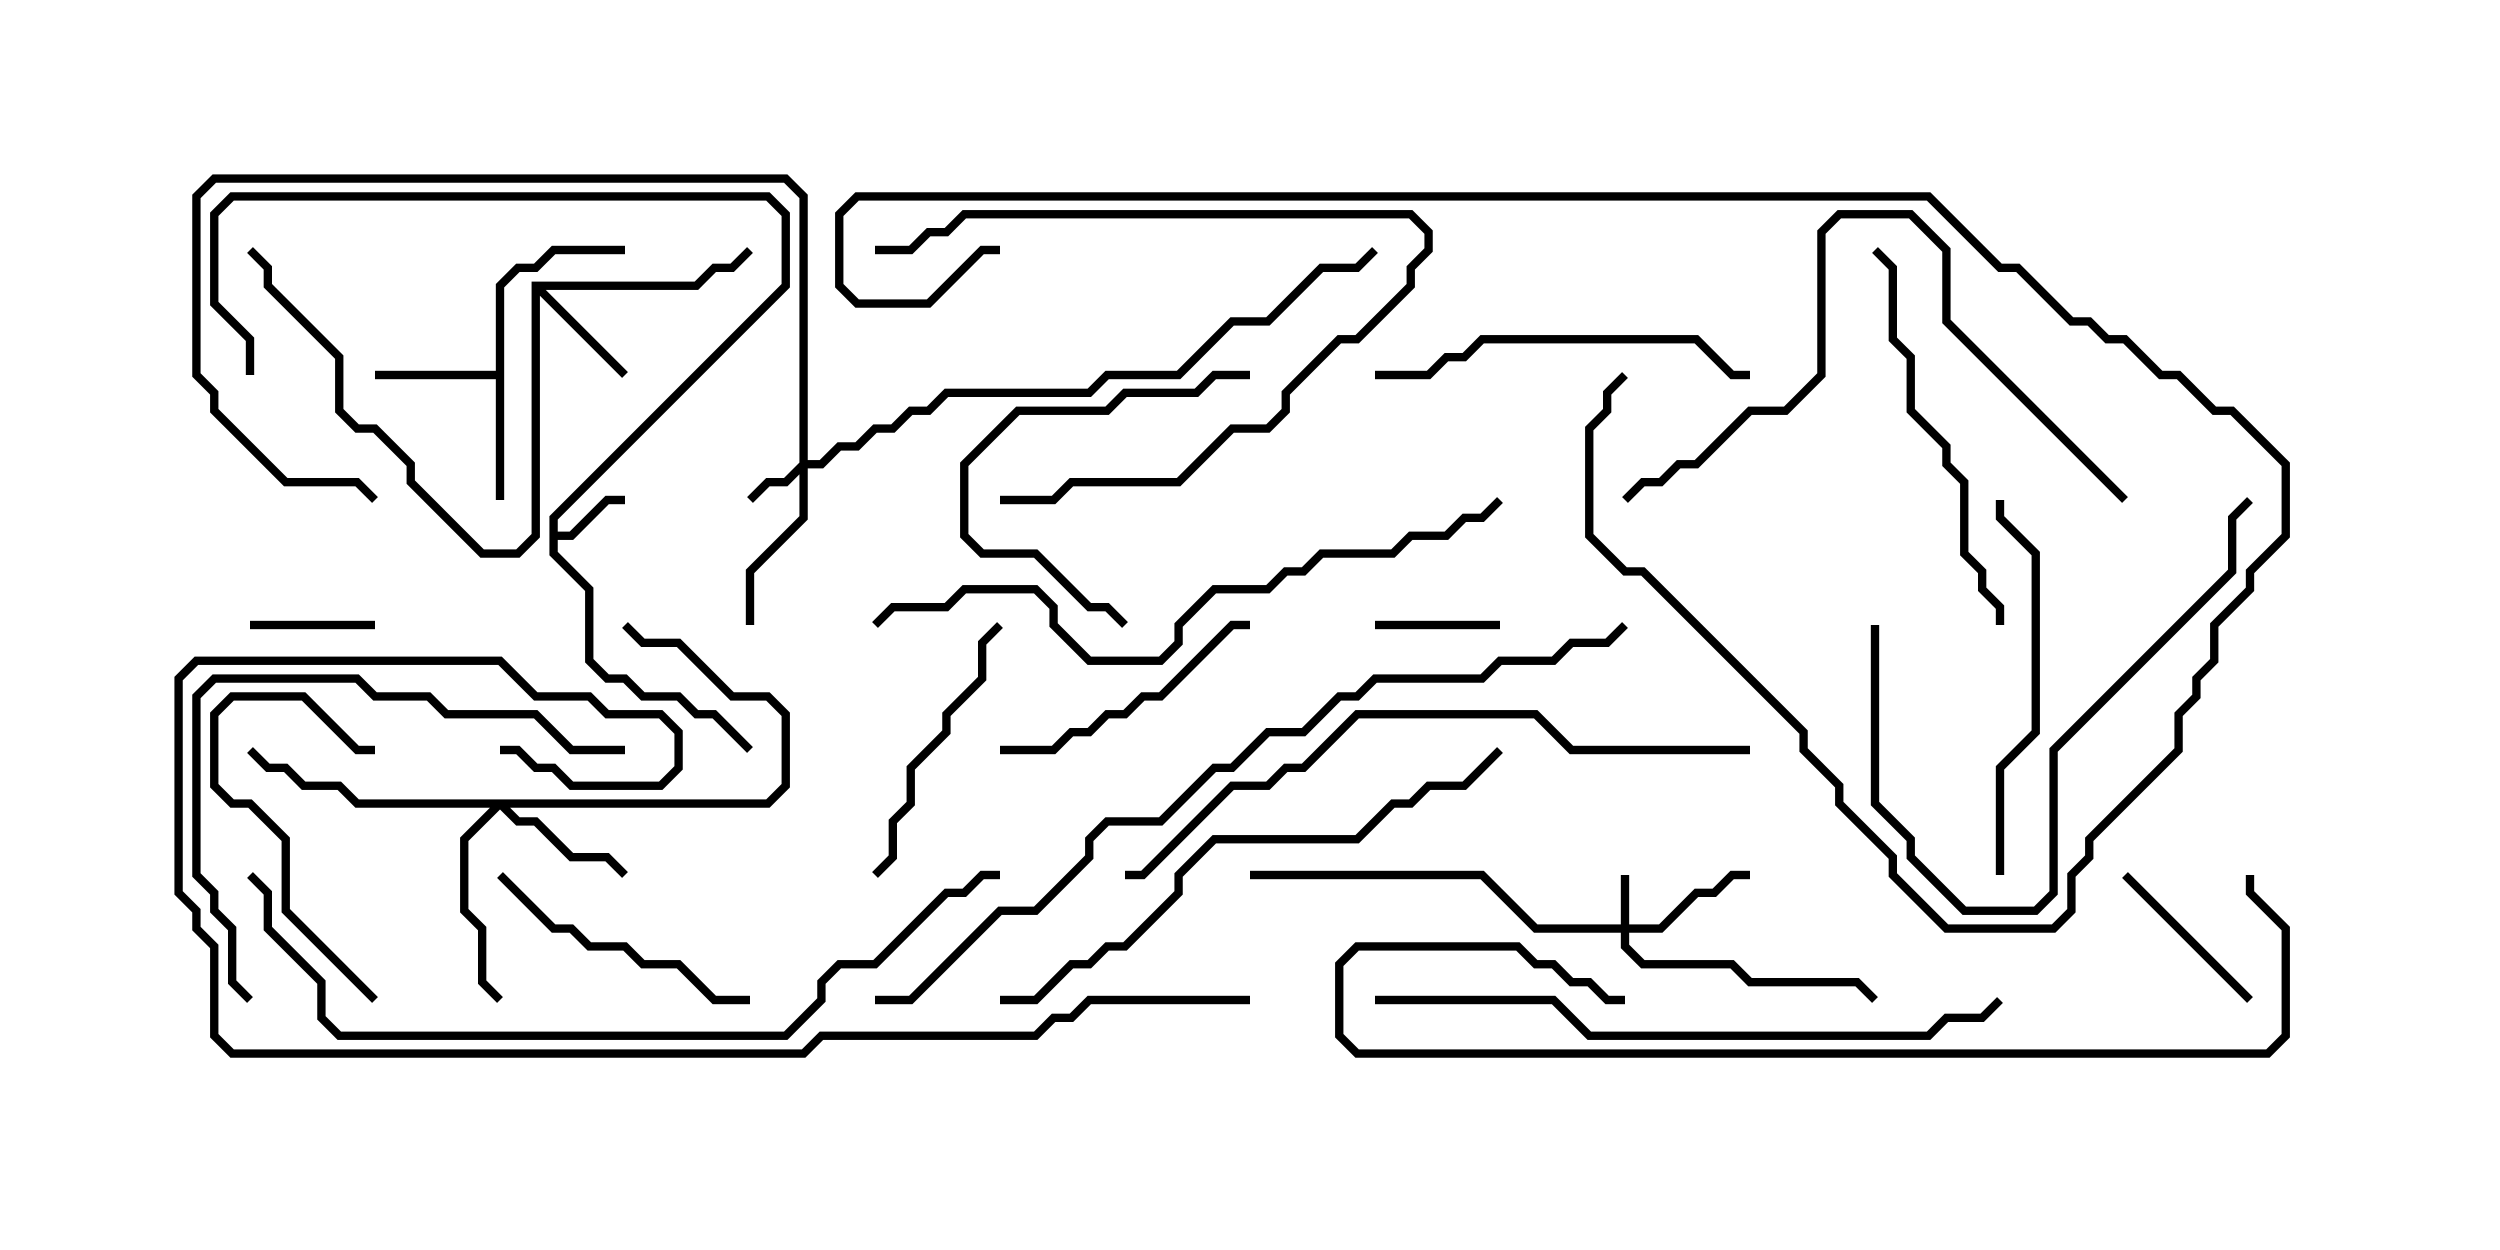 <svg version="1.1" width="30" height="15" xmlns="http://www.w3.org/2000/svg"><path d="M6.593,6.194L9.379,3.408L9.379,2.592L9.194,2.407L2.806,2.407L2.621,2.592L2.621,3.622L3.05,4.051L3.05,4.5L2.95,4.5L2.95,4.092L2.521,3.664L2.521,2.551L2.765,2.307L9.235,2.307L9.479,2.551L9.479,3.449L6.693,6.235L6.693,6.379L6.836,6.379L7.265,5.95L7.5,5.95L7.5,6.05L7.306,6.05L6.878,6.479L6.693,6.479L6.693,6.622L7.121,7.051L7.121,7.908L7.306,8.093L7.521,8.093L7.735,8.307L8.164,8.307L8.378,8.521L8.592,8.521L9.035,8.965L8.965,9.035L8.551,8.621L8.336,8.621L8.122,8.407L7.694,8.407L7.479,8.193L7.265,8.193L7.021,7.949L7.021,7.092L6.593,6.664z" stroke="none"/><path d="M5.95,4.45L5.95,3.408L6.194,3.164L6.408,3.164L6.622,2.95L7.5,2.95L7.5,3.05L6.664,3.05L6.449,3.264L6.235,3.264L6.05,3.449L6.05,6L5.95,6L5.95,4.55L4.5,4.55L4.5,4.45z" stroke="none"/><path d="M6.379,3.379L8.336,3.379L8.551,3.164L8.765,3.164L8.965,2.965L9.035,3.035L8.806,3.264L8.592,3.264L8.378,3.479L6.549,3.479L7.535,4.465L7.465,4.535L6.479,3.549L6.479,6.449L6.235,6.693L5.765,6.693L4.879,5.806L4.879,5.592L4.479,5.193L4.265,5.193L4.021,4.949L4.021,4.306L3.164,3.449L3.164,3.235L2.965,3.035L3.035,2.965L3.264,3.194L3.264,3.408L4.121,4.265L4.121,4.908L4.306,5.093L4.521,5.093L4.979,5.551L4.979,5.765L5.806,6.593L6.194,6.593L6.379,6.408z" stroke="none"/><path d="M19.45,11.093L19.45,10.5L19.55,10.5L19.55,11.093L19.908,11.093L20.336,10.664L20.551,10.664L20.765,10.45L21,10.45L21,10.55L20.806,10.55L20.592,10.764L20.378,10.764L19.949,11.193L19.55,11.193L19.55,11.336L19.735,11.521L20.806,11.521L21.021,11.736L22.306,11.736L22.535,11.965L22.465,12.035L22.265,11.836L20.979,11.836L20.765,11.621L19.694,11.621L19.45,11.378L19.45,11.193L18.408,11.193L17.765,10.55L15,10.55L15,10.45L17.806,10.45L18.449,11.093z" stroke="none"/><path d="M9.593,5.551L9.593,2.378L9.408,2.193L2.592,2.193L2.407,2.378L2.407,4.479L2.621,4.694L2.621,4.908L3.449,5.736L4.306,5.736L4.535,5.965L4.465,6.035L4.265,5.836L3.408,5.836L2.521,4.949L2.521,4.735L2.307,4.521L2.307,2.336L2.551,2.093L9.449,2.093L9.693,2.336L9.693,5.521L9.836,5.521L10.051,5.307L10.265,5.307L10.479,5.093L10.694,5.093L10.908,4.879L11.122,4.879L11.336,4.664L13.051,4.664L13.265,4.45L14.122,4.45L14.765,3.807L15.194,3.807L15.836,3.164L16.265,3.164L16.465,2.965L16.535,3.035L16.306,3.264L15.878,3.264L15.235,3.907L14.806,3.907L14.164,4.55L13.306,4.55L13.092,4.764L11.378,4.764L11.164,4.979L10.949,4.979L10.735,5.193L10.521,5.193L10.306,5.407L10.092,5.407L9.878,5.621L9.693,5.621L9.693,6.235L9.05,6.878L9.05,7.5L8.95,7.5L8.95,6.836L9.593,6.194L9.593,5.692L9.449,5.836L9.235,5.836L9.035,6.035L8.965,5.965L9.194,5.736L9.408,5.736z" stroke="none"/><path d="M9.194,9.593L9.379,9.408L9.379,8.592L9.194,8.407L8.765,8.407L8.122,7.764L7.694,7.764L7.465,7.535L7.535,7.465L7.735,7.664L8.164,7.664L8.806,8.307L9.235,8.307L9.479,8.551L9.479,9.449L9.235,9.693L6.121,9.693L6.235,9.807L6.449,9.807L6.878,10.236L7.306,10.236L7.535,10.465L7.465,10.535L7.265,10.336L6.836,10.336L6.408,9.907L6.194,9.907L6,9.714L5.621,10.092L5.621,10.908L5.836,11.122L5.836,11.765L6.035,11.965L5.965,12.035L5.736,11.806L5.736,11.164L5.521,10.949L5.521,10.051L5.879,9.693L4.265,9.693L4.051,9.479L3.622,9.479L3.408,9.264L3.194,9.264L2.965,9.035L3.035,8.965L3.235,9.164L3.449,9.164L3.664,9.379L4.092,9.379L4.306,9.593z" stroke="none"/><path d="M18,7.45L18,7.55L16.5,7.55L16.5,7.45z" stroke="none"/><path d="M3,7.55L3,7.45L4.5,7.45L4.5,7.55z" stroke="none"/><path d="M25.465,10.535L25.535,10.465L27.035,11.965L26.965,12.035z" stroke="none"/><path d="M4.535,11.965L4.465,12.035L3.379,10.949L3.379,10.092L2.979,9.693L2.765,9.693L2.521,9.449L2.521,8.551L2.765,8.307L3.664,8.307L4.306,8.95L4.5,8.95L4.5,9.05L4.265,9.05L3.622,8.407L2.806,8.407L2.621,8.592L2.621,9.408L2.806,9.593L3.021,9.593L3.479,10.051L3.479,10.908z" stroke="none"/><path d="M10.5,3.05L10.5,2.95L10.908,2.95L11.122,2.736L11.336,2.736L11.551,2.521L16.949,2.521L17.193,2.765L17.193,3.021L16.979,3.235L16.979,3.449L16.306,4.121L16.092,4.121L15.479,4.735L15.479,4.949L15.235,5.193L14.806,5.193L14.164,5.836L12.878,5.836L12.664,6.05L12,6.05L12,5.95L12.622,5.95L12.836,5.736L14.122,5.736L14.765,5.093L15.194,5.093L15.379,4.908L15.379,4.694L16.051,4.021L16.265,4.021L16.879,3.408L16.879,3.194L17.093,2.979L17.093,2.806L16.908,2.621L11.592,2.621L11.378,2.836L11.164,2.836L10.949,3.05z" stroke="none"/><path d="M15,4.45L15,4.55L14.592,4.55L14.378,4.764L13.521,4.764L13.306,4.979L12.235,4.979L11.621,5.592L11.621,6.408L11.806,6.593L12.449,6.593L13.092,7.236L13.306,7.236L13.535,7.465L13.465,7.535L13.265,7.336L13.051,7.336L12.408,6.693L11.765,6.693L11.521,6.449L11.521,5.551L12.194,4.879L13.265,4.879L13.479,4.664L14.336,4.664L14.551,4.45z" stroke="none"/><path d="M11.965,7.465L12.035,7.535L11.836,7.735L11.836,8.164L11.407,8.592L11.407,8.806L10.979,9.235L10.979,9.664L10.764,9.878L10.764,10.306L10.535,10.535L10.465,10.465L10.664,10.265L10.664,9.836L10.879,9.622L10.879,9.194L11.307,8.765L11.307,8.551L11.736,8.122L11.736,7.694z" stroke="none"/><path d="M12,9.05L12,8.95L12.622,8.95L12.836,8.736L13.051,8.736L13.265,8.521L13.479,8.521L13.694,8.307L13.908,8.307L14.765,7.45L15,7.45L15,7.55L14.806,7.55L13.949,8.407L13.735,8.407L13.521,8.621L13.306,8.621L13.092,8.836L12.878,8.836L12.664,9.05z" stroke="none"/><path d="M5.965,10.535L6.035,10.465L6.664,11.093L6.878,11.093L7.092,11.307L7.521,11.307L7.735,11.521L8.164,11.521L8.592,11.95L9,11.95L9,12.05L8.551,12.05L8.122,11.621L7.694,11.621L7.479,11.407L7.051,11.407L6.836,11.193L6.622,11.193z" stroke="none"/><path d="M16.5,4.55L16.5,4.45L17.122,4.45L17.336,4.236L17.551,4.236L17.765,4.021L20.378,4.021L20.806,4.45L21,4.45L21,4.55L20.765,4.55L20.336,4.121L17.806,4.121L17.592,4.336L17.378,4.336L17.164,4.55z" stroke="none"/><path d="M23.95,6L24.05,6L24.05,6.194L24.479,6.622L24.479,8.806L24.05,9.235L24.05,10.5L23.95,10.5L23.95,9.194L24.379,8.765L24.379,6.664L23.95,6.235z" stroke="none"/><path d="M22.465,3.035L22.535,2.965L22.764,3.194L22.764,4.051L22.979,4.265L22.979,4.908L23.407,5.336L23.407,5.551L23.621,5.765L23.621,6.622L23.836,6.836L23.836,7.051L24.05,7.265L24.05,7.5L23.95,7.5L23.95,7.306L23.736,7.092L23.736,6.878L23.521,6.664L23.521,5.806L23.307,5.592L23.307,5.378L22.879,4.949L22.879,4.306L22.664,4.092L22.664,3.235z" stroke="none"/><path d="M22.45,7.5L22.55,7.5L22.55,9.622L22.979,10.051L22.979,10.265L23.592,10.879L24.408,10.879L24.593,10.694L24.593,8.979L26.736,6.836L26.736,6.194L26.965,5.965L27.035,6.035L26.836,6.235L26.836,6.878L24.693,9.021L24.693,10.735L24.449,10.979L23.551,10.979L22.879,10.306L22.879,10.092L22.45,9.664z" stroke="none"/><path d="M7.5,8.95L7.5,9.05L6.836,9.05L6.408,8.621L5.336,8.621L5.122,8.407L4.479,8.407L4.265,8.193L2.592,8.193L2.407,8.378L2.407,10.479L2.621,10.694L2.621,10.908L2.836,11.122L2.836,11.765L3.035,11.965L2.965,12.035L2.736,11.806L2.736,11.164L2.521,10.949L2.521,10.735L2.307,10.521L2.307,8.336L2.551,8.093L4.306,8.093L4.521,8.307L5.164,8.307L5.378,8.521L6.449,8.521L6.878,8.95z" stroke="none"/><path d="M25.535,5.965L25.465,6.035L23.307,3.878L23.307,3.021L22.908,2.621L22.092,2.621L21.907,2.806L21.907,4.521L21.449,4.979L21.021,4.979L20.378,5.621L20.164,5.621L19.949,5.836L19.735,5.836L19.535,6.035L19.465,5.965L19.694,5.736L19.908,5.736L20.122,5.521L20.336,5.521L20.979,4.879L21.408,4.879L21.807,4.479L21.807,2.765L22.051,2.521L22.949,2.521L23.407,2.979L23.407,3.836z" stroke="none"/><path d="M12,12.05L12,11.95L12.408,11.95L12.836,11.521L13.051,11.521L13.265,11.307L13.479,11.307L14.093,10.694L14.093,10.479L14.551,10.021L16.265,10.021L16.694,9.593L16.908,9.593L17.122,9.379L17.551,9.379L17.965,8.965L18.035,9.035L17.592,9.479L17.164,9.479L16.949,9.693L16.735,9.693L16.306,10.121L14.592,10.121L14.193,10.521L14.193,10.735L13.521,11.407L13.306,11.407L13.092,11.621L12.878,11.621L12.449,12.05z" stroke="none"/><path d="M16.5,12.05L16.5,11.95L18.664,11.95L19.092,12.379L23.122,12.379L23.336,12.164L23.765,12.164L23.965,11.965L24.035,12.035L23.806,12.264L23.378,12.264L23.164,12.479L19.051,12.479L18.622,12.05z" stroke="none"/><path d="M17.965,5.965L18.035,6.035L17.806,6.264L17.592,6.264L17.378,6.479L16.949,6.479L16.735,6.693L15.878,6.693L15.664,6.907L15.449,6.907L15.235,7.121L14.592,7.121L14.193,7.521L14.193,7.735L13.949,7.979L13.051,7.979L12.593,7.521L12.593,7.306L12.408,7.121L11.592,7.121L11.378,7.336L10.735,7.336L10.535,7.535L10.465,7.465L10.694,7.236L11.336,7.236L11.551,7.021L12.449,7.021L12.693,7.265L12.693,7.479L13.092,7.879L13.908,7.879L14.093,7.694L14.093,7.479L14.551,7.021L15.194,7.021L15.408,6.807L15.622,6.807L15.836,6.593L16.694,6.593L16.908,6.379L17.336,6.379L17.551,6.164L17.765,6.164z" stroke="none"/><path d="M19.465,4.465L19.535,4.535L19.336,4.735L19.336,4.949L19.121,5.164L19.121,6.408L19.521,6.807L19.735,6.807L21.693,8.765L21.693,8.979L22.121,9.408L22.121,9.622L22.764,10.265L22.764,10.479L23.378,11.093L24.622,11.093L24.807,10.908L24.807,10.479L25.021,10.265L25.021,10.051L26.093,8.979L26.093,8.551L26.307,8.336L26.307,8.122L26.521,7.908L26.521,7.479L26.95,7.051L26.95,6.836L27.379,6.408L27.379,5.592L26.765,4.979L26.551,4.979L26.122,4.55L25.908,4.55L25.479,4.121L25.265,4.121L25.051,3.907L24.836,3.907L24.194,3.264L23.979,3.264L23.122,2.407L10.306,2.407L10.121,2.592L10.121,3.408L10.306,3.593L11.122,3.593L11.765,2.95L12,2.95L12,3.05L11.806,3.05L11.164,3.693L10.265,3.693L10.021,3.449L10.021,2.551L10.265,2.307L23.164,2.307L24.021,3.164L24.235,3.164L24.878,3.807L25.092,3.807L25.306,4.021L25.521,4.021L25.949,4.45L26.164,4.45L26.592,4.879L26.806,4.879L27.479,5.551L27.479,6.449L27.05,6.878L27.05,7.092L26.621,7.521L26.621,7.949L26.407,8.164L26.407,8.378L26.193,8.592L26.193,9.021L25.121,10.092L25.121,10.306L24.907,10.521L24.907,10.949L24.664,11.193L23.336,11.193L22.664,10.521L22.664,10.306L22.021,9.664L22.021,9.449L21.593,9.021L21.593,8.806L19.694,6.907L19.479,6.907L19.021,6.449L19.021,5.122L19.236,4.908L19.236,4.694z" stroke="none"/><path d="M26.95,10.5L27.05,10.5L27.05,10.694L27.479,11.122L27.479,12.449L27.235,12.693L16.265,12.693L16.021,12.449L16.021,11.551L16.265,11.307L18.235,11.307L18.449,11.521L18.664,11.521L18.878,11.736L19.092,11.736L19.306,11.95L19.5,11.95L19.5,12.05L19.265,12.05L19.051,11.836L18.836,11.836L18.622,11.621L18.408,11.621L18.194,11.407L16.306,11.407L16.121,11.592L16.121,12.408L16.306,12.593L27.194,12.593L27.379,12.408L27.379,11.164L26.95,10.735z" stroke="none"/><path d="M21,8.95L21,9.05L18.836,9.05L18.408,8.621L16.306,8.621L15.664,9.264L15.449,9.264L15.235,9.479L14.806,9.479L13.735,10.55L13.5,10.55L13.5,10.45L13.694,10.45L14.765,9.379L15.194,9.379L15.408,9.164L15.622,9.164L16.265,8.521L18.449,8.521L18.878,8.95z" stroke="none"/><path d="M2.965,10.535L3.035,10.465L3.264,10.694L3.264,11.122L3.907,11.765L3.907,12.194L4.092,12.379L9.408,12.379L9.807,11.979L9.807,11.765L10.051,11.521L10.479,11.521L11.336,10.664L11.551,10.664L11.765,10.45L12,10.45L12,10.55L11.806,10.55L11.592,10.764L11.378,10.764L10.521,11.621L10.092,11.621L9.907,11.806L9.907,12.021L9.449,12.479L4.051,12.479L3.807,12.235L3.807,11.806L3.164,11.164L3.164,10.735z" stroke="none"/><path d="M15,11.95L15,12.05L13.092,12.05L12.878,12.264L12.664,12.264L12.449,12.479L9.878,12.479L9.664,12.693L2.765,12.693L2.521,12.449L2.521,11.378L2.307,11.164L2.307,10.949L2.093,10.735L2.093,8.122L2.336,7.879L6.021,7.879L6.449,8.307L7.092,8.307L7.306,8.521L7.949,8.521L8.193,8.765L8.193,9.235L7.949,9.479L6.836,9.479L6.622,9.264L6.408,9.264L6.194,9.05L6,9.05L6,8.95L6.235,8.95L6.449,9.164L6.664,9.164L6.878,9.379L7.908,9.379L8.093,9.194L8.093,8.806L7.908,8.621L7.265,8.621L7.051,8.407L6.408,8.407L5.979,7.979L2.378,7.979L2.193,8.164L2.193,10.694L2.407,10.908L2.407,11.122L2.621,11.336L2.621,12.408L2.806,12.593L9.622,12.593L9.836,12.379L12.408,12.379L12.622,12.164L12.836,12.164L13.051,11.95z" stroke="none"/><path d="M10.5,12.05L10.5,11.95L10.908,11.95L11.979,10.879L12.408,10.879L13.021,10.265L13.021,10.051L13.265,9.807L13.908,9.807L14.551,9.164L14.765,9.164L15.194,8.736L15.622,8.736L16.051,8.307L16.265,8.307L16.479,8.093L17.765,8.093L17.979,7.879L18.622,7.879L18.836,7.664L19.265,7.664L19.465,7.465L19.535,7.535L19.306,7.764L18.878,7.764L18.664,7.979L18.021,7.979L17.806,8.193L16.521,8.193L16.306,8.407L16.092,8.407L15.664,8.836L15.235,8.836L14.806,9.264L14.592,9.264L13.949,9.907L13.306,9.907L13.121,10.092L13.121,10.306L12.449,10.979L12.021,10.979L10.949,12.05z" stroke="none"/></svg>